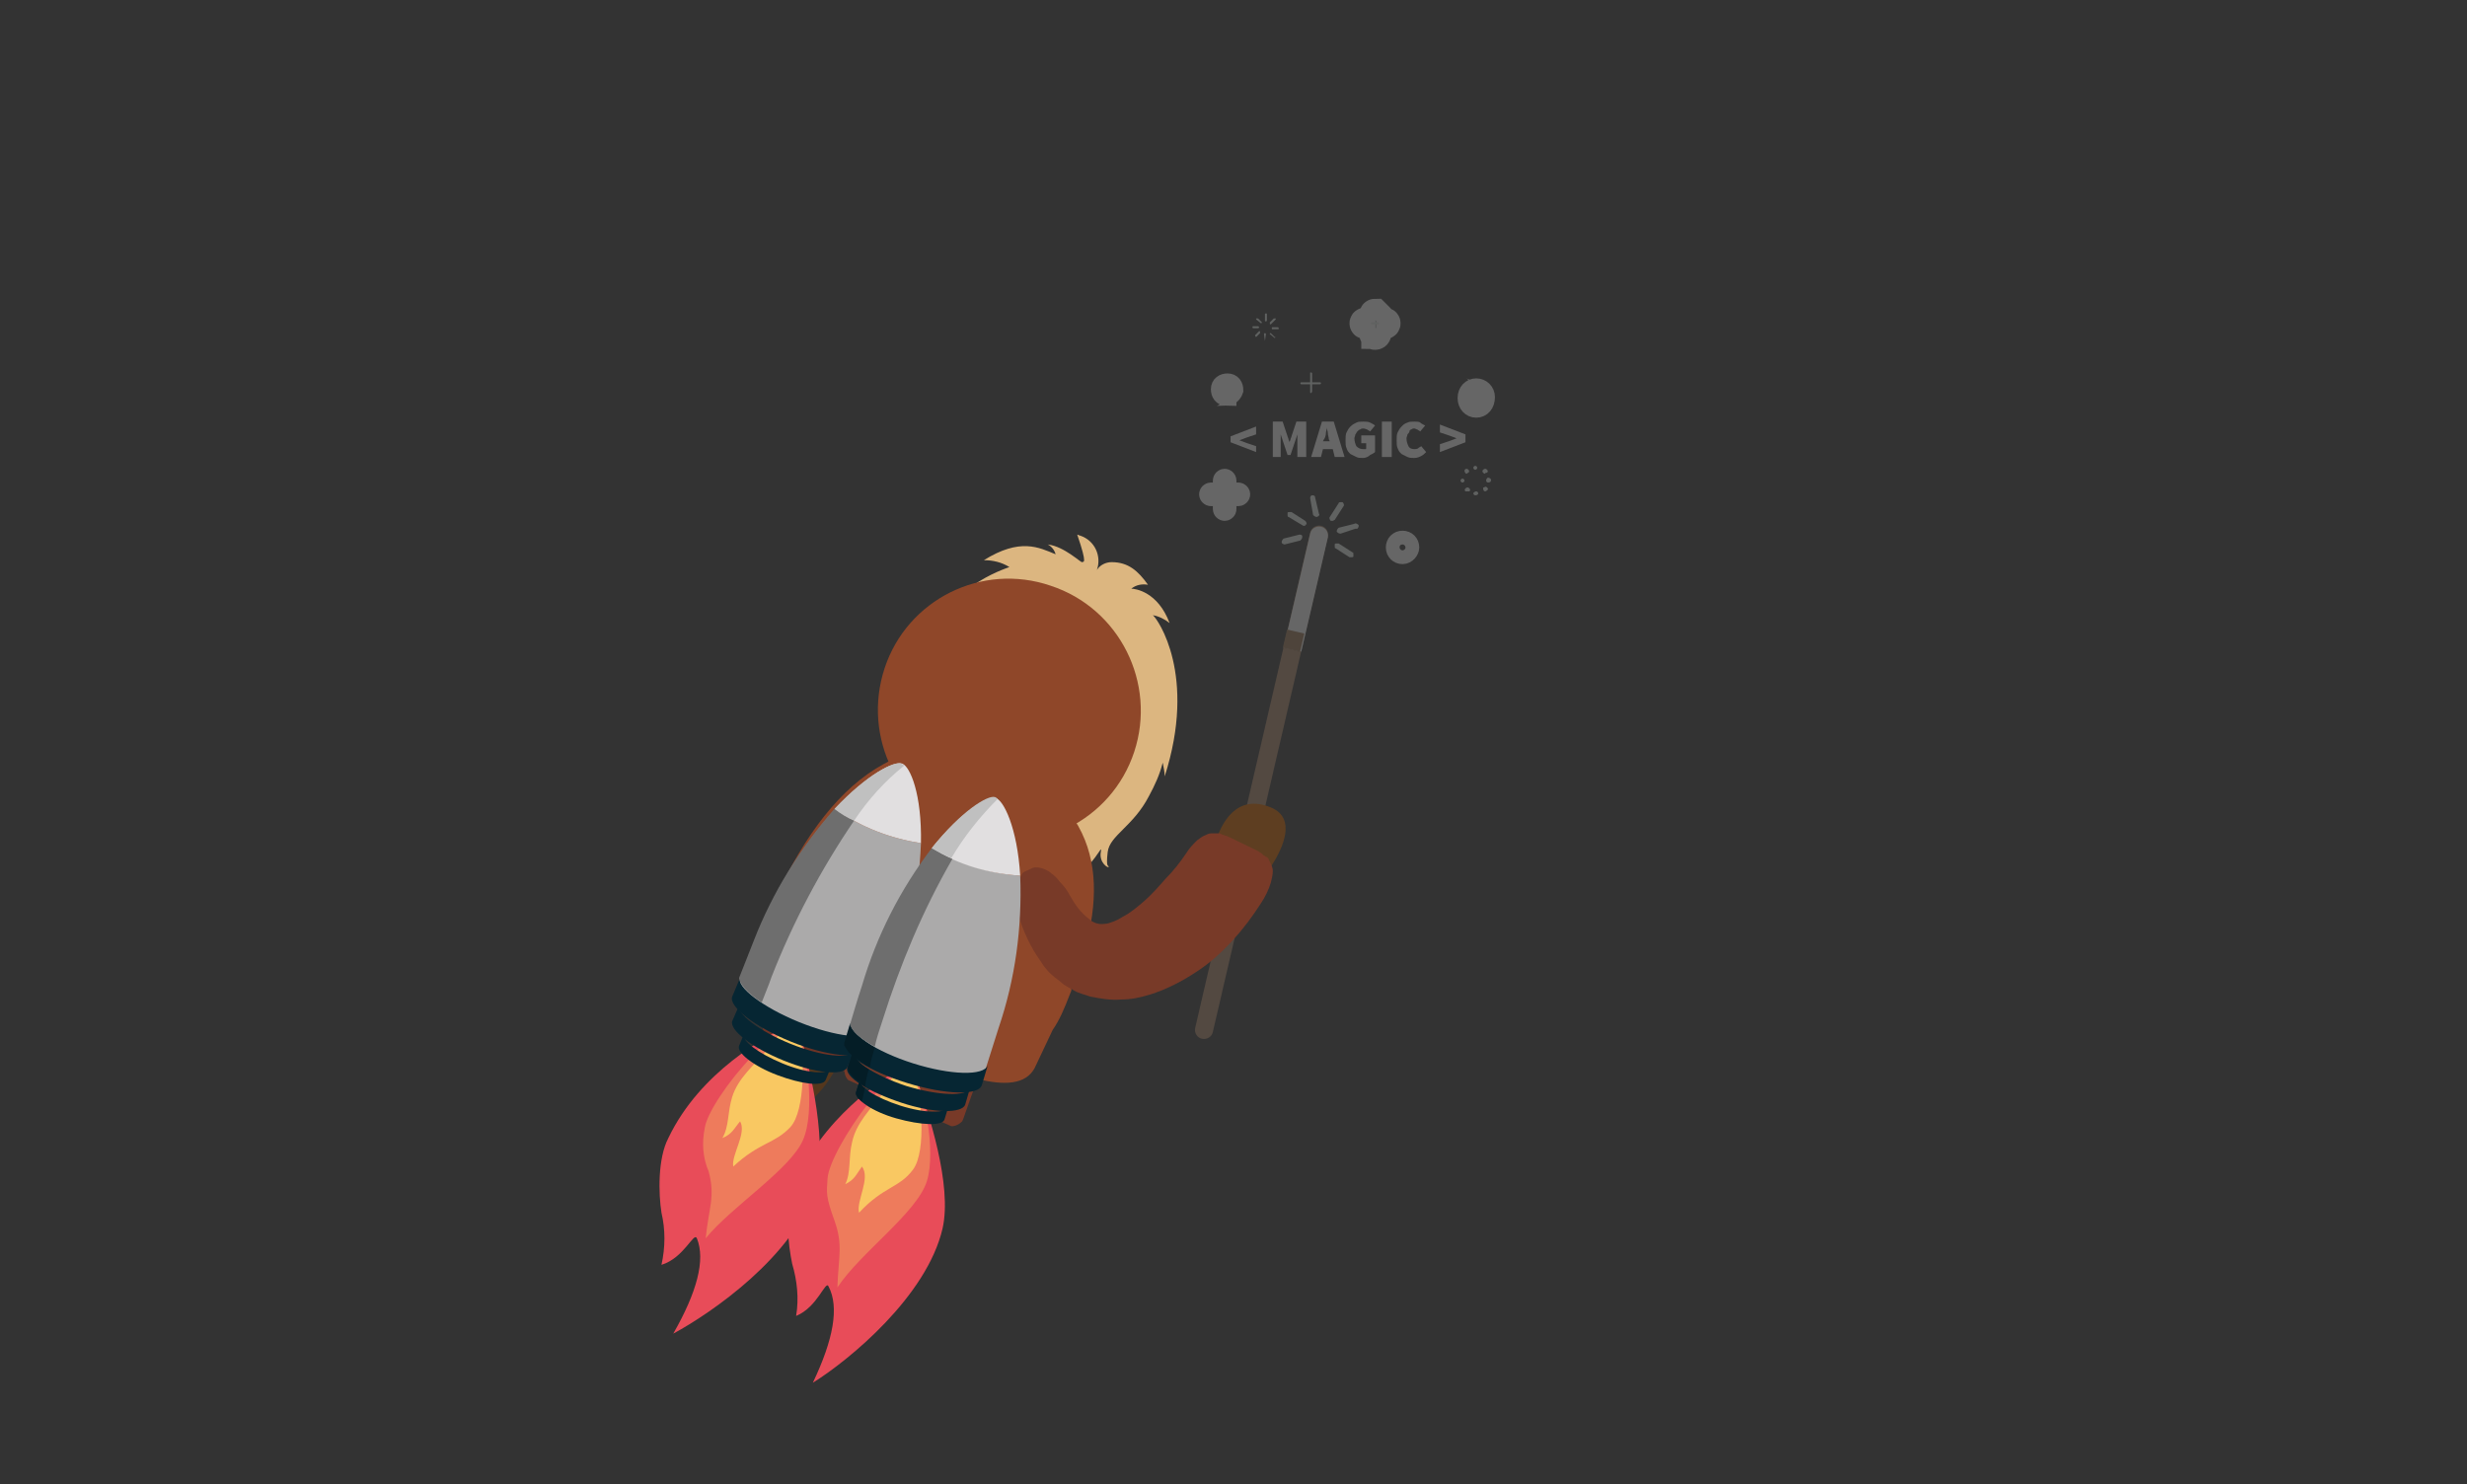 <?xml version="1.0" encoding="utf-8"?>
<!-- Generator: Adobe Illustrator 24.3.0, SVG Export Plug-In . SVG Version: 6.00 Build 0)  -->
<svg version="1.1" id="Layer_3" xmlns="http://www.w3.org/2000/svg" xmlns:xlink="http://www.w3.org/1999/xlink" x="0px" y="0px"
	 viewBox="0 0 251 151" style="enable-background:new 0 0 251 151;" xml:space="preserve">
<rect x="0" y="0" width="251" height="151" fill="#333333" stroke="none"/>
<style type="text/css">
	.rauno-st0{opacity:0.25;}
	.rauno-st1{fill:#E6EEEA;}
	.rauno-st2{fill:#E6EEEA;stroke:#FFFFFF;stroke-width:3;stroke-miterlimit:10;}
	.rauno-st3{fill:#E6EEEA;stroke:#FFFFFF;stroke-width:2;stroke-miterlimit:10;}
	.rauno-st4{enable-background:new    ;}
	.rauno-st5{fill:#FFFFFF;}
	.rauno-st6{fill:#B28A6A;}
	.rauno-st7{fill:#9E7855;}
	.rauno-st8{fill:#54371D;}
	.rauno-st9{fill:#5E3E21;}
	.rauno-st10{fill:#DCB680;}
	.rauno-st11{fill:#6D3325;}
	.rauno-st12{fill:#783A28;}
	.rauno-st13{fill:#8F4729;}
	.rauno-st14{fill:#E84C59;}
	.rauno-st15{fill:#EE7B5C;}
	.rauno-st16{fill:#F9C862;}
	.rauno-st17{fill:#062633;}
	.rauno-st18{fill:#ABAAAA;}
	.rauno-st19{fill:#E1DFE0;}
	.rauno-st20{fill:#6E6E6E;}
	.rauno-st21{fill:#C0C0C0;}
	.rauno-st22{fill:none;}
	.rauno-st23{fill:#041D26;}
</style>
<g class="rauno-st0">
	<path class="rauno-st1" d="M128.8,32.7c-0.1,0-0.1,0-0.1-0.1l0,0V32c0-0.1,0-0.1,0.1-0.1l0,0l0,0c0.1,0,0.1,0,0.1,0.1v0.6
		C128.9,32.6,128.9,32.7,128.8,32.7C128.8,32.7,128.8,32.7,128.8,32.7L128.8,32.7z"/>
	<path class="rauno-st1" d="M128.3,32.9L128.3,32.9l-0.5-0.4c0,0,0-0.1,0-0.1c0,0,0,0,0.1,0c0,0,0,0,0.1,0l0.4,0.4
		C128.4,32.8,128.4,32.8,128.3,32.9C128.4,32.8,128.4,32.9,128.3,32.9L128.3,32.9z"/>
	<path class="rauno-st1" d="M127.5,33.4C127.4,33.4,127.4,33.3,127.5,33.4c-0.1-0.1-0.1-0.2,0-0.2h0.5c0,0,0.1,0,0.1,0.1l0,0
		c0,0,0,0.1-0.1,0.1L127.5,33.4L127.5,33.4z"/>
	<path class="rauno-st1" d="M127.8,34.3C127.8,34.3,127.7,34.3,127.8,34.3c-0.1-0.1-0.1-0.1-0.1-0.2l0.4-0.4h0.1c0,0,0,0,0,0.1
		c0,0,0,0,0,0.1L127.8,34.3C127.9,34.3,127.8,34.3,127.8,34.3z"/>
	<path class="rauno-st1" d="M128.7,34.7C128.7,34.7,128.6,34.7,128.7,34.7L128.7,34.7l-0.1-0.7c0,0,0-0.1,0.1-0.1c0,0,0,0,0,0l0,0
		c0,0,0.1,0,0.1,0.1c0,0,0,0,0,0L128.7,34.7C128.8,34.7,128.8,34.7,128.7,34.7C128.7,34.7,128.7,34.7,128.7,34.7L128.7,34.7z"/>
	<path class="rauno-st1" d="M129.7,34.4L129.7,34.4l-0.5-0.4c0,0,0-0.1,0-0.1h0.1l0.4,0.4C129.8,34.3,129.8,34.3,129.7,34.4
		C129.7,34.4,129.7,34.4,129.7,34.4L129.7,34.4z"/>
	<path class="rauno-st1" d="M129.5,33.5c-0.1,0-0.1,0-0.1-0.1c0-0.1,0-0.1,0.1-0.1l0,0h0.5c0,0,0.1,0,0.1,0.1c0,0,0,0,0,0
		c0,0.1,0,0.1-0.1,0.1l0,0H129.5L129.5,33.5z"/>
	<path class="rauno-st1" d="M129.3,33c-0.1,0-0.1,0-0.1-0.1l0,0v-0.1l0.4-0.4c0,0,0,0,0.1,0c0,0,0,0,0.1,0c0,0,0,0.1,0,0.1c0,0,0,0,0,0
		l0,0L129.3,33L129.3,33z"/>
	<path class="rauno-st1" d="M133.4,40c-0.1,0-0.1-0.1-0.1-0.1c0,0,0,0,0,0l0,0V38c0-0.1,0-0.1,0.1-0.1c0,0,0,0,0,0l0,0
		c0.1,0,0.1,0.1,0.1,0.1l0,0v1.8C133.5,39.9,133.4,40,133.4,40C133.4,40,133.4,40,133.4,40L133.4,40z"/>
	<path class="rauno-st1" d="M132.4,39.1c-0.1,0-0.1-0.1-0.1-0.1c0-0.1,0.1-0.1,0.1-0.1h1.9c0.1,0,0.1,0.1,0.1,0.1c0,0,0,0,0,0
		c0,0.1-0.1,0.1-0.1,0.1l0,0C134.3,39.1,132.4,39.1,132.4,39.1z"/>
	<path class="rauno-st1" d="M150.1,50.4c-0.1,0-0.2-0.1-0.2-0.2l0,0c0-0.1,0.2-0.2,0.3-0.2c0.1,0,0.2,0.1,0.2,0.2
		C150.4,50.3,150.3,50.4,150.1,50.4z M149.2,50h-0.1c-0.1-0.1-0.1-0.2,0-0.3l0,0c0,0,0.1-0.1,0.2-0.1c0.1,0,0.1,0,0.2,0.1
		c0.1,0.1,0.1,0.2,0,0.3c0,0,0,0,0,0l0,0C149.3,50,149.3,50,149.2,50z M151.1,50c-0.1,0-0.2-0.1-0.2-0.3c0,0,0,0,0,0
		c0-0.1,0-0.1,0.1-0.1c0.1-0.1,0.2-0.1,0.3,0c0,0,0.1,0.1,0.1,0.2C151.3,49.9,151.2,50,151.1,50L151.1,50z M148.8,49.1
		c-0.1,0-0.2-0.1-0.2-0.2c0-0.1,0.1-0.2,0.2-0.2c0,0,0,0,0,0c0.1,0,0.2,0.1,0.2,0.2c0,0,0,0,0,0l0,0C149,49,148.9,49.1,148.8,49.1
		C148.8,49.1,148.8,49.1,148.8,49.1L148.8,49.1z M151.4,49.1c-0.1,0-0.2-0.1-0.2-0.2l0,0c0-0.1,0.1-0.3,0.2-0.3
		c0.1,0,0.3,0.1,0.3,0.2c0,0,0,0.1,0,0.1C151.7,49,151.6,49.1,151.4,49.1C151.4,49.1,151.4,49.1,151.4,49.1z M149.2,48.2
		c-0.1,0-0.2-0.2-0.2-0.3c0,0,0,0,0,0c0-0.1,0.1-0.2,0.2-0.2c0.1,0,0.1,0,0.2,0.1c0.1,0.1,0.1,0.2,0,0.3c0,0,0,0,0,0
		C149.3,48.1,149.3,48.2,149.2,48.2L149.2,48.2z M151.1,48.2c-0.1,0-0.1,0-0.2-0.1c-0.1-0.1-0.1-0.2,0-0.3c0,0,0.1-0.1,0.2-0.1
		c0.1,0,0.1,0,0.2,0.1c0.1,0.1,0.1,0.2,0,0.3c0,0,0,0,0,0l0,0C151.2,48.1,151.1,48.1,151.1,48.2L151.1,48.2z M150.1,47.8
		c-0.1,0-0.2-0.1-0.2-0.2c0-0.1,0.1-0.2,0.2-0.2c0.1,0,0.2,0.1,0.2,0.2l0,0C150.3,47.7,150.2,47.8,150.1,47.8L150.1,47.8z"/>
	<path class="rauno-st1" d="M134,52.6c-0.2,0-0.3-0.1-0.4-0.2l-0.3-1.7c0-0.2,0.1-0.3,0.2-0.3c0.1,0,0.3,0,0.3,0.2c0,0,0,0,0,0l0,0
		l0.4,1.7C134.3,52.4,134.2,52.5,134,52.6L134,52.6z"/>
	<path class="rauno-st1" d="M132.8,53.5c-0.1,0-0.2,0-0.2,0l-1.5-0.9c-0.1,0-0.1-0.1-0.1-0.2c0-0.1,0-0.1,0-0.2c0-0.1,0.1-0.1,0.2-0.1
		c0.1,0,0.2,0,0.2,0l1.4,0.9c0.1,0.1,0.2,0.3,0.1,0.4c0,0,0,0,0,0C132.8,53.3,132.8,53.4,132.8,53.5z"/>
	<path class="rauno-st1" d="M130.7,55.4c-0.1,0-0.3-0.1-0.3-0.2l0,0c0-0.2,0.1-0.3,0.2-0.4l1.6-0.4c0.1,0,0.3,0,0.3,0.2c0,0,0,0,0,0l0,0
		c0,0.2-0.1,0.3-0.2,0.4L130.7,55.4z"/>
	<path class="rauno-st1" d="M137.5,56.7c-0.1,0-0.1,0-0.2,0l-1.4-0.9c-0.1,0-0.1-0.1-0.1-0.2c0-0.1,0-0.1,0-0.2c0-0.1,0.1-0.1,0.2-0.1
		c0.1,0,0.2,0,0.2,0l1.4,0.9c0.1,0,0.1,0.1,0.1,0.2c0,0.1,0,0.1,0,0.2C137.7,56.7,137.6,56.7,137.5,56.7z"/>
	<path class="rauno-st1" d="M136.4,54.3c-0.2,0-0.3-0.1-0.4-0.2c0-0.2,0.1-0.3,0.2-0.4l1.6-0.4c0.1-0.1,0.3,0,0.4,0.1
		c0.1,0.1,0,0.3-0.1,0.4c0,0,0,0-0.1,0h-0.1L136.4,54.3z"/>
	<path class="rauno-st1" d="M135.6,53c-0.1,0-0.1,0-0.2,0c-0.1-0.1-0.2-0.3-0.1-0.4c0,0,0,0,0,0l0,0l0.9-1.4c0-0.1,0.1-0.1,0.2-0.1
		c0.1,0,0.1,0,0.2,0c0.1,0.1,0.2,0.3,0.1,0.4c0,0,0,0,0,0l-0.9,1.4C135.7,52.9,135.7,53,135.6,53z"/>
	<path class="rauno-st2" d="M139.9,34.1c-0.1,0-0.1-0.1-0.1-0.1v-2c0-0.1,0.1-0.1,0.1-0.1s0.1,0.1,0.1,0.1l0,0v2
		C140.1,34,140,34.1,139.9,34.1z"/>
	<path class="rauno-st2" d="M138.9,33c-0.1,0-0.1-0.1-0.1-0.1c0-0.1,0.1-0.1,0.1-0.1h2c0.1,0,0.1,0.1,0.1,0.1c0,0.1-0.1,0.1-0.1,0.1
		c0,0,0,0,0,0H138.9z"/>
	<path class="rauno-st3" d="M124.6,52c-0.1,0-0.2-0.1-0.2-0.2l0,0v-2.9c0-0.1,0.1-0.2,0.2-0.2l0,0c0.1,0,0.2,0.1,0.2,0.2v2.9
		C124.8,51.9,124.7,52,124.6,52z"/>
	<path class="rauno-st3" d="M123.2,50.5c-0.1,0-0.2-0.1-0.2-0.2s0.1-0.2,0.2-0.2l0,0h2.8c0.1,0,0.2,0.1,0.2,0.2s-0.1,0.2-0.2,0.2H123.2z"
		/>
	<path class="rauno-st3" d="M142.7,56.4c-0.4,0-0.7-0.3-0.7-0.7c0-0.4,0.3-0.7,0.7-0.7c0.4,0,0.7,0.3,0.7,0.7c0,0,0,0,0,0l0,0
		C143.4,56,143.1,56.4,142.7,56.4C142.7,56.4,142.7,56.4,142.7,56.4L142.7,56.4z M142.7,55.2c-0.2,0-0.5,0.2-0.5,0.4c0,0,0,0,0,0
		c0,0.2,0.2,0.5,0.4,0.5c0,0,0,0,0,0c0.2,0,0.5-0.2,0.5-0.4c0,0,0,0,0,0l0,0C143.1,55.4,142.9,55.2,142.7,55.2
		C142.7,55.2,142.7,55.2,142.7,55.2z"/>
	<path class="rauno-st3" d="M124.8,40.3c-0.4,0-0.6-0.3-0.6-0.7c0-0.4,0.3-0.6,0.7-0.6c0.4,0,0.6,0.3,0.6,0.7c0,0,0,0,0,0l0,0
		C125.4,40,125.1,40.3,124.8,40.3C124.8,40.2,124.8,40.2,124.8,40.3L124.8,40.3z M124.8,39.2c-0.2,0-0.4,0.2-0.4,0.4v0
		c0,0.2,0.2,0.4,0.4,0.4l0,0c0.2,0,0.4-0.2,0.4-0.4C125.2,39.4,125,39.2,124.8,39.2C124.8,39.2,124.8,39.2,124.8,39.2L124.8,39.2z"
		/>
	<path class="rauno-st3" d="M150.2,41.5c-0.5,0-0.9-0.4-0.9-1s0.4-1,0.9-1c0.5,0,0.9,0.4,0.9,0.9c0,0,0,0,0,0l0,0
		C151.1,41.1,150.7,41.5,150.2,41.5z M150.2,39.9c-0.3,0-0.6,0.3-0.6,0.6c0,0,0,0,0,0c0,0.3,0.3,0.6,0.6,0.6c0.3,0,0.6-0.3,0.6-0.6
		c0,0,0,0,0,0l0,0C150.8,40.2,150.5,40,150.2,39.9C150.2,40,150.2,40,150.2,39.9L150.2,39.9z"/>
	<g>
		<g class="rauno-st4">
			<path class="rauno-st5" d="M127.8,46l-2.6-1v-0.6l2.6-1v0.8l-0.9,0.3l-0.8,0.3v0l0.8,0.3l0.9,0.3V46z"/>
			<path class="rauno-st5" d="M129.5,46.5v-3.6h1l0.5,1.5c0,0.1,0.1,0.2,0.1,0.3c0,0.1,0.1,0.2,0.1,0.3h0c0-0.1,0.1-0.2,0.1-0.3
				c0-0.1,0.1-0.2,0.1-0.3l0.5-1.5h1v3.6h-0.9v-1.1c0-0.1,0-0.2,0-0.3c0-0.1,0-0.2,0-0.3c0-0.1,0-0.2,0-0.3c0-0.1,0-0.2,0-0.3h0
				l-0.3,0.9l-0.4,1.2H131l-0.4-1.2l-0.3-0.9h0c0,0.1,0,0.2,0,0.3c0,0.1,0,0.2,0,0.3c0,0.1,0,0.2,0,0.3c0,0.1,0,0.2,0,0.3v1.1H129.5
				z"/>
		</g>
		<g class="rauno-st4">
			<path class="rauno-st5" d="M133.4,46.5l1.1-3.6h1.2l1.1,3.6h-1l-0.2-0.8h-1l-0.2,0.8H133.4z M134.7,44.7l-0.1,0.2h0.7l-0.1-0.2
				c0-0.2-0.1-0.4-0.1-0.6c0-0.2-0.1-0.4-0.1-0.6h0c0,0.2-0.1,0.4-0.1,0.6S134.8,44.6,134.7,44.7z"/>
		</g>
		<g class="rauno-st4">
			<path class="rauno-st5" d="M138.7,46.6c-0.3,0-0.5,0-0.7-0.1c-0.2-0.1-0.4-0.2-0.6-0.3c-0.2-0.2-0.3-0.3-0.4-0.6
				c-0.1-0.2-0.1-0.5-0.1-0.8c0-0.3,0-0.6,0.1-0.8c0.1-0.2,0.2-0.4,0.4-0.6c0.2-0.2,0.4-0.3,0.6-0.4s0.4-0.1,0.7-0.1
				c0.3,0,0.5,0,0.7,0.1c0.2,0.1,0.4,0.2,0.5,0.3l-0.5,0.6c-0.1-0.1-0.2-0.1-0.3-0.2c-0.1,0-0.2-0.1-0.4-0.1c-0.1,0-0.2,0-0.3,0.1
				c-0.1,0-0.2,0.1-0.3,0.2c-0.1,0.1-0.1,0.2-0.2,0.3c0,0.1-0.1,0.3-0.1,0.4c0,0.3,0.1,0.6,0.2,0.8c0.2,0.2,0.4,0.3,0.7,0.3
				c0.1,0,0.1,0,0.2,0c0.1,0,0.1,0,0.1-0.1v-0.5h-0.5v-0.8h1.4v1.7c-0.1,0.1-0.3,0.2-0.5,0.3C139.2,46.5,138.9,46.6,138.7,46.6z"/>
			<path class="rauno-st5" d="M140.6,46.5v-3.6h1v3.6H140.6z"/>
			<path class="rauno-st5" d="M143.9,46.6c-0.2,0-0.5,0-0.7-0.1c-0.2-0.1-0.4-0.2-0.6-0.3c-0.2-0.2-0.3-0.3-0.4-0.6
				c-0.1-0.2-0.1-0.5-0.1-0.8c0-0.3,0-0.6,0.1-0.8c0.1-0.2,0.2-0.4,0.4-0.6c0.2-0.2,0.3-0.3,0.6-0.4c0.2-0.1,0.4-0.1,0.7-0.1
				c0.2,0,0.5,0,0.6,0.1s0.3,0.2,0.5,0.3l-0.5,0.6c-0.1-0.1-0.2-0.1-0.3-0.2c-0.1,0-0.2-0.1-0.3-0.1c-0.1,0-0.2,0-0.3,0.1
				c-0.1,0-0.2,0.1-0.2,0.2s-0.1,0.2-0.2,0.3c0,0.1-0.1,0.3-0.1,0.4c0,0.3,0.1,0.6,0.2,0.8s0.3,0.3,0.6,0.3c0.1,0,0.3,0,0.4-0.1
				c0.1-0.1,0.2-0.1,0.3-0.2l0.5,0.6c-0.2,0.2-0.3,0.3-0.5,0.4S144.2,46.6,143.9,46.6z"/>
			<path class="rauno-st5" d="M146.5,46v-0.8l0.9-0.3l0.8-0.3v0l-0.8-0.3l-0.9-0.3v-0.8l2.6,1V45L146.5,46z"/>
		</g>
	</g>
	<path class="rauno-st6" d="M134.4,53.5L134.4,53.5c0.5,0.1,0.8,0.6,0.7,1.1c0,0,0,0,0,0L123.4,105c-0.1,0.5-0.6,0.8-1.1,0.7c0,0,0,0,0,0
		l0,0c-0.5-0.1-0.8-0.6-0.7-1.1c0,0,0,0,0,0l11.7-50.4C133.4,53.7,133.9,53.4,134.4,53.5C134.4,53.5,134.4,53.5,134.4,53.5z"/>
	<path class="rauno-st5" d="M132.4,66.3l-1.8-0.4l2.7-11.6c0.1-0.5,0.6-0.8,1.1-0.7c0,0,0,0,0,0l0,0c0.5,0.1,0.8,0.6,0.7,1.1L132.4,66.3z"
		/>
	<rect x="130.7" y="64.2" transform="matrix(0.226 -0.974 0.974 0.226 38.451 178.7)" class="rauno-st7" width="1.9" height="1.8"/>
</g>
<path class="rauno-st8" d="M85,108.8c-1.7,3.1-4.1,4.8-5.7,4s-1.6-3.8,0.1-6.9s4.2-5,5.8-4.1S86.7,105.7,85,108.8z"/>
<ellipse transform="matrix(0.47 -0.883 0.883 0.47 -50.594 140.434)" class="rauno-st9" cx="91.6" cy="112.3" rx="6.4" ry="3.2"/>
<path class="rauno-st10" d="M103.8,93.5c1.6-0.5,2.7-2.5,4.8-3.7c2.8-1.6,3.6-4.2,3.4-3.1s0.8,1.7,0.8,1.5s-0.3,0.2-0.1-1.5
	s2.6-2.6,4.2-5.7c0.6-1.1,1.1-2.2,1.4-3.4c0.1,0.5,0.2,1,0.2,1.4c3.3-10.3-0.7-16-1.2-16.4c0.6,0.1,1.2,0.4,1.7,0.8
	c-1.2-3.2-3.5-3.5-3.9-3.5c0.5-0.4,1.1-0.5,1.7-0.4c-1-1.4-2-2.3-3.7-2.3c-0.6,0-1.2,0.3-1.5,0.8c0.5-1.4-0.2-3-1.7-3.5
	c-0.1,0-0.2-0.1-0.3-0.1c1.1,3.2,0.6,2.7,0.5,2.8s-1.8-1.6-3.5-1.8c0.4,0.2,0.7,0.6,0.8,1c-1.7-0.7-3.6-1.7-7.3,0.6
	c0.9,0,1.8,0.2,2.6,0.7c-0.5,0.2-6.7,2.1-8.7,8.5c0.3-0.2,1.9-1.1,2-0.9c-1.1,0.8-4.9,3.7-3.2,15c0.1-0.6,0.6-1.9,0.9-1.9
	c-0.5,1,0.3,4.1,3.4,7C101.6,89.2,103.4,91.3,103.8,93.5z"/>
<path class="rauno-st11" d="M92,96.2c0.5,0.6,0.8,1.5,0.8,2.3c-0.1,0.6-0.2,1.2-0.3,1.8c-0.2,1.2-0.5,2.4-0.8,3.5s-0.7,2.3-1.1,3.4
	l-0.6,1.7c-0.1,0.3-0.2,0.6-0.3,0.8c-0.3,0.3-0.7,0.5-1.1,0.5L78,105.5c-0.3-0.3-0.4-0.7-0.4-1.2c0.1-0.3,0.2-0.5,0.4-0.8l0.8-1.6
	c0.6-1,1.2-2.1,1.8-3.1s1.3-2,2.1-3c0.4-0.5,0.7-1,1.1-1.4c0.6-0.6,1.4-0.9,2.3-0.9L92,96.2z"/>
<path class="rauno-st12" d="M100.2,100.6c0.5,0.7,0.8,1.5,0.8,2.3c-0.1,0.6-0.2,1.2-0.3,1.8c-0.2,1.2-0.5,2.4-0.8,3.5s-0.7,2.3-1.1,3.4
	l-0.6,1.7c-0.1,0.3-0.2,0.6-0.3,0.8c-0.3,0.3-0.7,0.5-1.1,0.5l-10.5-4.7c-0.3-0.3-0.4-0.7-0.4-1.2c0.1-0.3,0.2-0.5,0.4-0.8l0.8-1.6
	c0.6-1,1.2-2.1,1.8-3.1s1.3-2,2.1-3c0.4-0.5,0.7-1,1.1-1.4c0.6-0.5,1.4-0.9,2.3-0.9L100.2,100.6z"/>
<path class="rauno-st13" d="M108.8,101.3l0.2-0.5c0-0.1,0-0.1,0-0.2c3.6-9,4.1-17.9-6.9-23l0,0c-11.1-5.1-19.6,4-24.6,17.2l0,0
	c-2.2,4.9,5.7,8.2,12.3,11.2c7.7,3.6,14.1,6,15.6,2.4l1.7-3.6C107.8,103.8,108.3,102.6,108.8,101.3z"/>
<path class="rauno-st9" d="M123.7,85.6c0.5-1.6,2-5,5.7-3.4c4.9,2.2-5,11.6-0.1,5.9L123.7,85.6z"/>
<path class="rauno-st12" d="M105.1,88.3c0.4-0.1,0.9,0,1.3,0.2c0.2,0.1,0.4,0.2,0.6,0.4c0.3,0.2,0.6,0.5,0.8,0.8c0.4,0.4,0.8,0.9,1.1,1.5
	c0.5,0.9,1.1,1.7,1.9,2.3c0.4,0.4,1,0.6,1.6,0.5c0.3,0,0.5-0.1,0.8-0.2c0.3-0.1,0.7-0.3,1-0.5c0.8-0.4,1.5-1,2.2-1.6
	c0.8-0.7,1.5-1.5,2.2-2.3c0.8-0.8,1.5-1.7,2.1-2.6c0.3-0.5,0.7-0.9,1.1-1.3c0.3-0.2,0.5-0.4,0.8-0.5c0.2-0.1,0.4-0.2,0.6-0.2h0.4
	c0.1,0,0.2,0,0.3,0h0.2l0.2,0.1l0.3,0.1l0.3,0.1l3.1,1.5l0.3,0.2c0.1,0.1,0.2,0.1,0.2,0.2l0.2,0.1l0.1,0.1h0.1
	c0.1,0.1,0.2,0.2,0.2,0.3l0.2,0.4c0.1,0.2,0.2,0.5,0.2,0.7c0,0.4-0.1,0.8-0.2,1.2c-0.2,0.7-0.6,1.5-1,2.1c-0.9,1.4-1.8,2.6-2.9,3.8
	c-1.1,1.2-2.3,2.3-3.7,3.2c-1.5,1-3.1,1.8-4.7,2.3c-1,0.3-1.9,0.5-2.9,0.5c-1.1,0.1-2.2-0.1-3.2-0.3c-0.5-0.2-1.1-0.3-1.6-0.6
	c-0.5-0.3-1-0.5-1.4-0.9c-0.4-0.3-0.8-0.6-1.2-1l-0.5-0.6l-0.4-0.6c-1-1.4-1.7-3-2.2-4.6c-0.1-0.4-0.2-0.8-0.2-1.2
	c0-0.4,0-0.8,0-1.2c0-0.4,0.1-0.8,0.3-1.2c0.1-0.2,0.2-0.4,0.3-0.6S104.3,88.7,105.1,88.3L105.1,88.3z"/>
<path class="rauno-st13" d="M115.4,76.5c-2.3,7-9.9,10.8-16.9,8.4C91.4,82.6,87.7,75,90,68c2.3-7,9.9-10.8,16.9-8.4
	C113.9,61.9,117.7,69.5,115.4,76.5C115.4,76.5,115.4,76.5,115.4,76.5z"/>
<path class="rauno-st14" d="M81.4,105.2c1.1,3.9,2.9,11.4,1.5,15.8c-2.1,6.8-10.5,12.6-14.4,14.7c2.4-4.2,3.3-7.5,2.4-9.7
	c-0.3-0.7-1.3,2-3.6,2.7c0.4-1.8,0.4-3.6,0-5.3c-0.3-1.9-0.4-5.5,0.7-7.6c3.3-6.9,10.1-10.3,11.6-11.2L81.4,105.2z"/>
<path class="rauno-st15" d="M81.4,105.2c0.6,1.7,1.6,7.8,0.3,10.8s-7.3,6.8-9.9,10c0.3-3.1,1-4.2,0.3-6.8c-0.6-1.4-0.7-2.9-0.4-4.4
	c0.2-1.5,2.4-4.8,4.8-7.3c0.9-1.1,2-2.2,3.2-3.1L81.4,105.2z"/>
<path class="rauno-st16" d="M81.4,105.2c0.4,2,0.6,7.8-1,9.5s-3.1,1.5-5.8,4c-0.2-1.2,1.4-3.4,0.7-4.6c-0.6,0.7-0.8,1.3-1.8,1.7
	c0.7-1.2,0.5-2.6,1-4.2c0.6-1.9,2.2-3.2,3.4-4.6c0.7-0.7,1.3-1.6,1.7-2.5L81.4,105.2z"/>
<path class="rauno-st17" d="M80.4,106.2c3.2,1.3,6.1,1.6,6.5,0.7l-0.7,1.7c-0.4,0.9-3.3,0.6-6.5-0.7s-5.5-3.1-5.2-4l0.7-1.6
	C74.9,103.1,77.2,104.9,80.4,106.2z"/>
<path class="rauno-st17" d="M79.6,108.2c2.4,1,4.6,1.2,4.9,0.5l-0.5,1.2c-0.3,0.7-2.5,0.4-4.9-0.5s-4.2-2.3-3.9-3l0.5-1.2
	C75.4,105.9,77.2,107.2,79.6,108.2z"/>
<path class="rauno-st18" d="M93.7,85.8c-0.2,5.3-1.4,10.5-3.4,15.3l-2.3,5.8c-2.5-0.1-4.9-0.6-7.3-1.3c-2.2-1.1-4.3-2.4-6.1-4
	c0,0,0.9-2.5,2.2-5.9c1.9-4.9,4.7-9.5,8.2-13.4C87.6,84.2,90.6,85.3,93.7,85.8z"/>
<path class="rauno-st19" d="M91.8,77.7c0.8,0.3,2,3.1,1.9,8.1c-3.1-0.5-6.1-1.6-8.7-3.5C88.2,78.8,91,77.4,91.8,77.7z"/>
<path class="rauno-st17" d="M81.3,104c3.7,1.5,7.1,1.9,7.5,0.8l-0.8,2c-0.4,1-3.8,0.7-7.5-0.8s-6.4-3.6-6-4.6l0.8-1.9
	C74.9,100.4,77.6,102.5,81.3,104z"/>
<path class="rauno-st20" d="M78.5,99.4c-0.3,0.9-0.7,1.8-1,2.6c-1.4-0.9-2.3-1.9-2.3-2.5c0.4-1,0.9-2.3,1.5-3.8c1.9-4.9,4.7-9.4,8.2-13.4
	c0.6,0.5,1.3,0.9,2,1.2C83.5,88.5,80.7,93.8,78.5,99.4z"/>
<path class="rauno-st21" d="M84.9,82.3c3.3-3.5,6.1-4.9,6.8-4.6c0.1,0.1,0.2,0.1,0.3,0.2c-2,1.6-3.7,3.5-5.1,5.6
	C86.2,83.2,85.6,82.8,84.9,82.3z"/>
<path class="rauno-st14" d="M93.1,109.4c1.4,3.8,3.8,11.2,2.8,15.6c-1.6,6.9-9.5,13.4-13.2,15.7c2.1-4.4,2.7-7.7,1.6-9.8
	c-0.3-0.7-1.1,2.1-3.3,3c0.3-1.8,0.1-3.6-0.4-5.3c-0.4-1.9-0.8-5.4,0.1-7.7c2.8-7.2,9.3-11.1,10.6-12.1L93.1,109.4z"/>
<path class="rauno-st15" d="M93.1,109.4c0.8,1.6,2.2,7.6,1.2,10.8s-6.8,7.3-9.1,10.8c0.1-3.1,0.6-4.3-0.3-6.8s-0.8-2.8-0.7-4.3
	s2-4.9,4.2-7.7c0.8-1.2,1.8-2.3,2.9-3.3L93.1,109.4z"/>
<path class="rauno-st16" d="M93.1,109.4c0.6,2,1.2,7.7-0.2,9.6s-3,1.7-5.5,4.4c-0.3-1.2,1.2-3.5,0.3-4.7c-0.6,0.8-0.7,1.3-1.7,1.8
	c0.6-1.2,0.3-2.7,0.7-4.3c0.4-1.9,1.9-3.4,3-4.8c0.6-0.8,1.1-1.7,1.5-2.6L93.1,109.4z"/>
<path class="rauno-st17" d="M92.2,110.5c3.3,1,6.2,1.1,6.5,0.2l-0.5,1.7c-0.3,0.9-3.2,0.9-6.5-0.2s-5.8-2.6-5.5-3.6l0.5-1.7
	C86.5,107.8,88.9,109.4,92.2,110.5z"/>
<path class="rauno-st17" d="M91.6,112.5c2.5,0.8,4.7,0.8,4.9,0.1l-0.4,1.3c-0.2,0.7-2.4,0.6-4.9-0.1s-4.3-2-4.1-2.7l0.4-1.3
	C87.2,110.5,89.1,111.7,91.6,112.5z"/>
<path class="rauno-st18" d="M103.8,89.1c0.2,5.3-0.5,10.5-2.2,15.5l-1.9,6c-2.5,0.1-4.9-0.2-7.3-0.7c-2.3-0.9-4.4-2.1-6.4-3.5
	c0,0,0.7-2.5,1.8-6.1c1.5-5.1,3.9-9.8,7.1-14C97.6,87.9,100.7,88.9,103.8,89.1L103.8,89.1z"/>
<path class="rauno-st19" d="M101.3,81.2c0.8,0.2,2.2,3,2.5,7.9c-3.2-0.2-6.3-1.1-9-2.8C97.9,82.5,100.6,80.9,101.3,81.2z"/>
<path class="rauno-st17" d="M92.9,108.2c3.8,1.2,7.2,1.3,7.6,0.2l-0.6,2c-0.3,1.1-3.7,1-7.6-0.2s-6.7-3-6.3-4.1l0.6-2
	C86.3,105.1,89.1,107,92.9,108.2z"/>
<path class="rauno-st22" d="M86.8,107.5c0.5,0.4,1.1,0.8,1.7,1.1c0,0.1-0.1,0.2-0.1,0.3C87.8,108.5,87.3,108,86.8,107.5z"/>
<path class="rauno-st22" d="M87.6,110.3l0.4,0.3v0.2C87.8,110.6,87.7,110.5,87.6,110.3z"/>
<path class="rauno-st23" d="M88.4,108.8c-0.2,0.6-0.3,1.2-0.4,1.8l-0.4-0.3c-0.1-0.1-0.2-0.3-0.1-0.5l-0.1,0.3c-0.8-0.6-1.3-1.2-1.1-1.6
	l0.4-1.3l0.2,0.2C87.3,108,87.8,108.5,88.4,108.8z"/>
<path class="rauno-st23" d="M87.6,110.3c0.1,0.2,0.2,0.3,0.4,0.4c-0.1,0.5-0.2,0.9-0.3,1.4c-0.5-0.4-0.7-0.7-0.6-1l0.3-0.9l0.1-0.3
	C87.4,110,87.5,110.2,87.6,110.3z"/>
<path class="rauno-st20" d="M89.8,103.8c-0.3,0.9-0.6,1.8-0.8,2.7c-1.5-0.8-2.5-1.7-2.5-2.3c0.3-1,0.7-2.4,1.2-3.9c1.5-5.1,3.9-9.8,7.1-14
	c0.7,0.4,1.4,0.8,2.1,1.1C93.9,92.6,91.6,98.1,89.8,103.8z"/>
<path class="rauno-st21" d="M94.8,86.3c3-3.8,5.7-5.4,6.4-5.2c0.1,0,0.2,0.1,0.3,0.2c-1.8,1.8-3.4,3.8-4.7,6
	C96.2,87.1,95.5,86.7,94.8,86.3z"/>
<path class="rauno-st23" d="M89,106.6c-0.2,0.7-0.4,1.3-0.5,2c-0.6-0.3-1.1-0.7-1.7-1.1l-0.2-0.2c-0.3-0.2-0.5-0.6-0.7-0.9l0,0
	c0-0.1,0-0.2,0-0.3l0.6-2c0,0.1,0,0.1,0,0.2C86.6,104.9,87.5,105.7,89,106.6z"/>
</svg>
